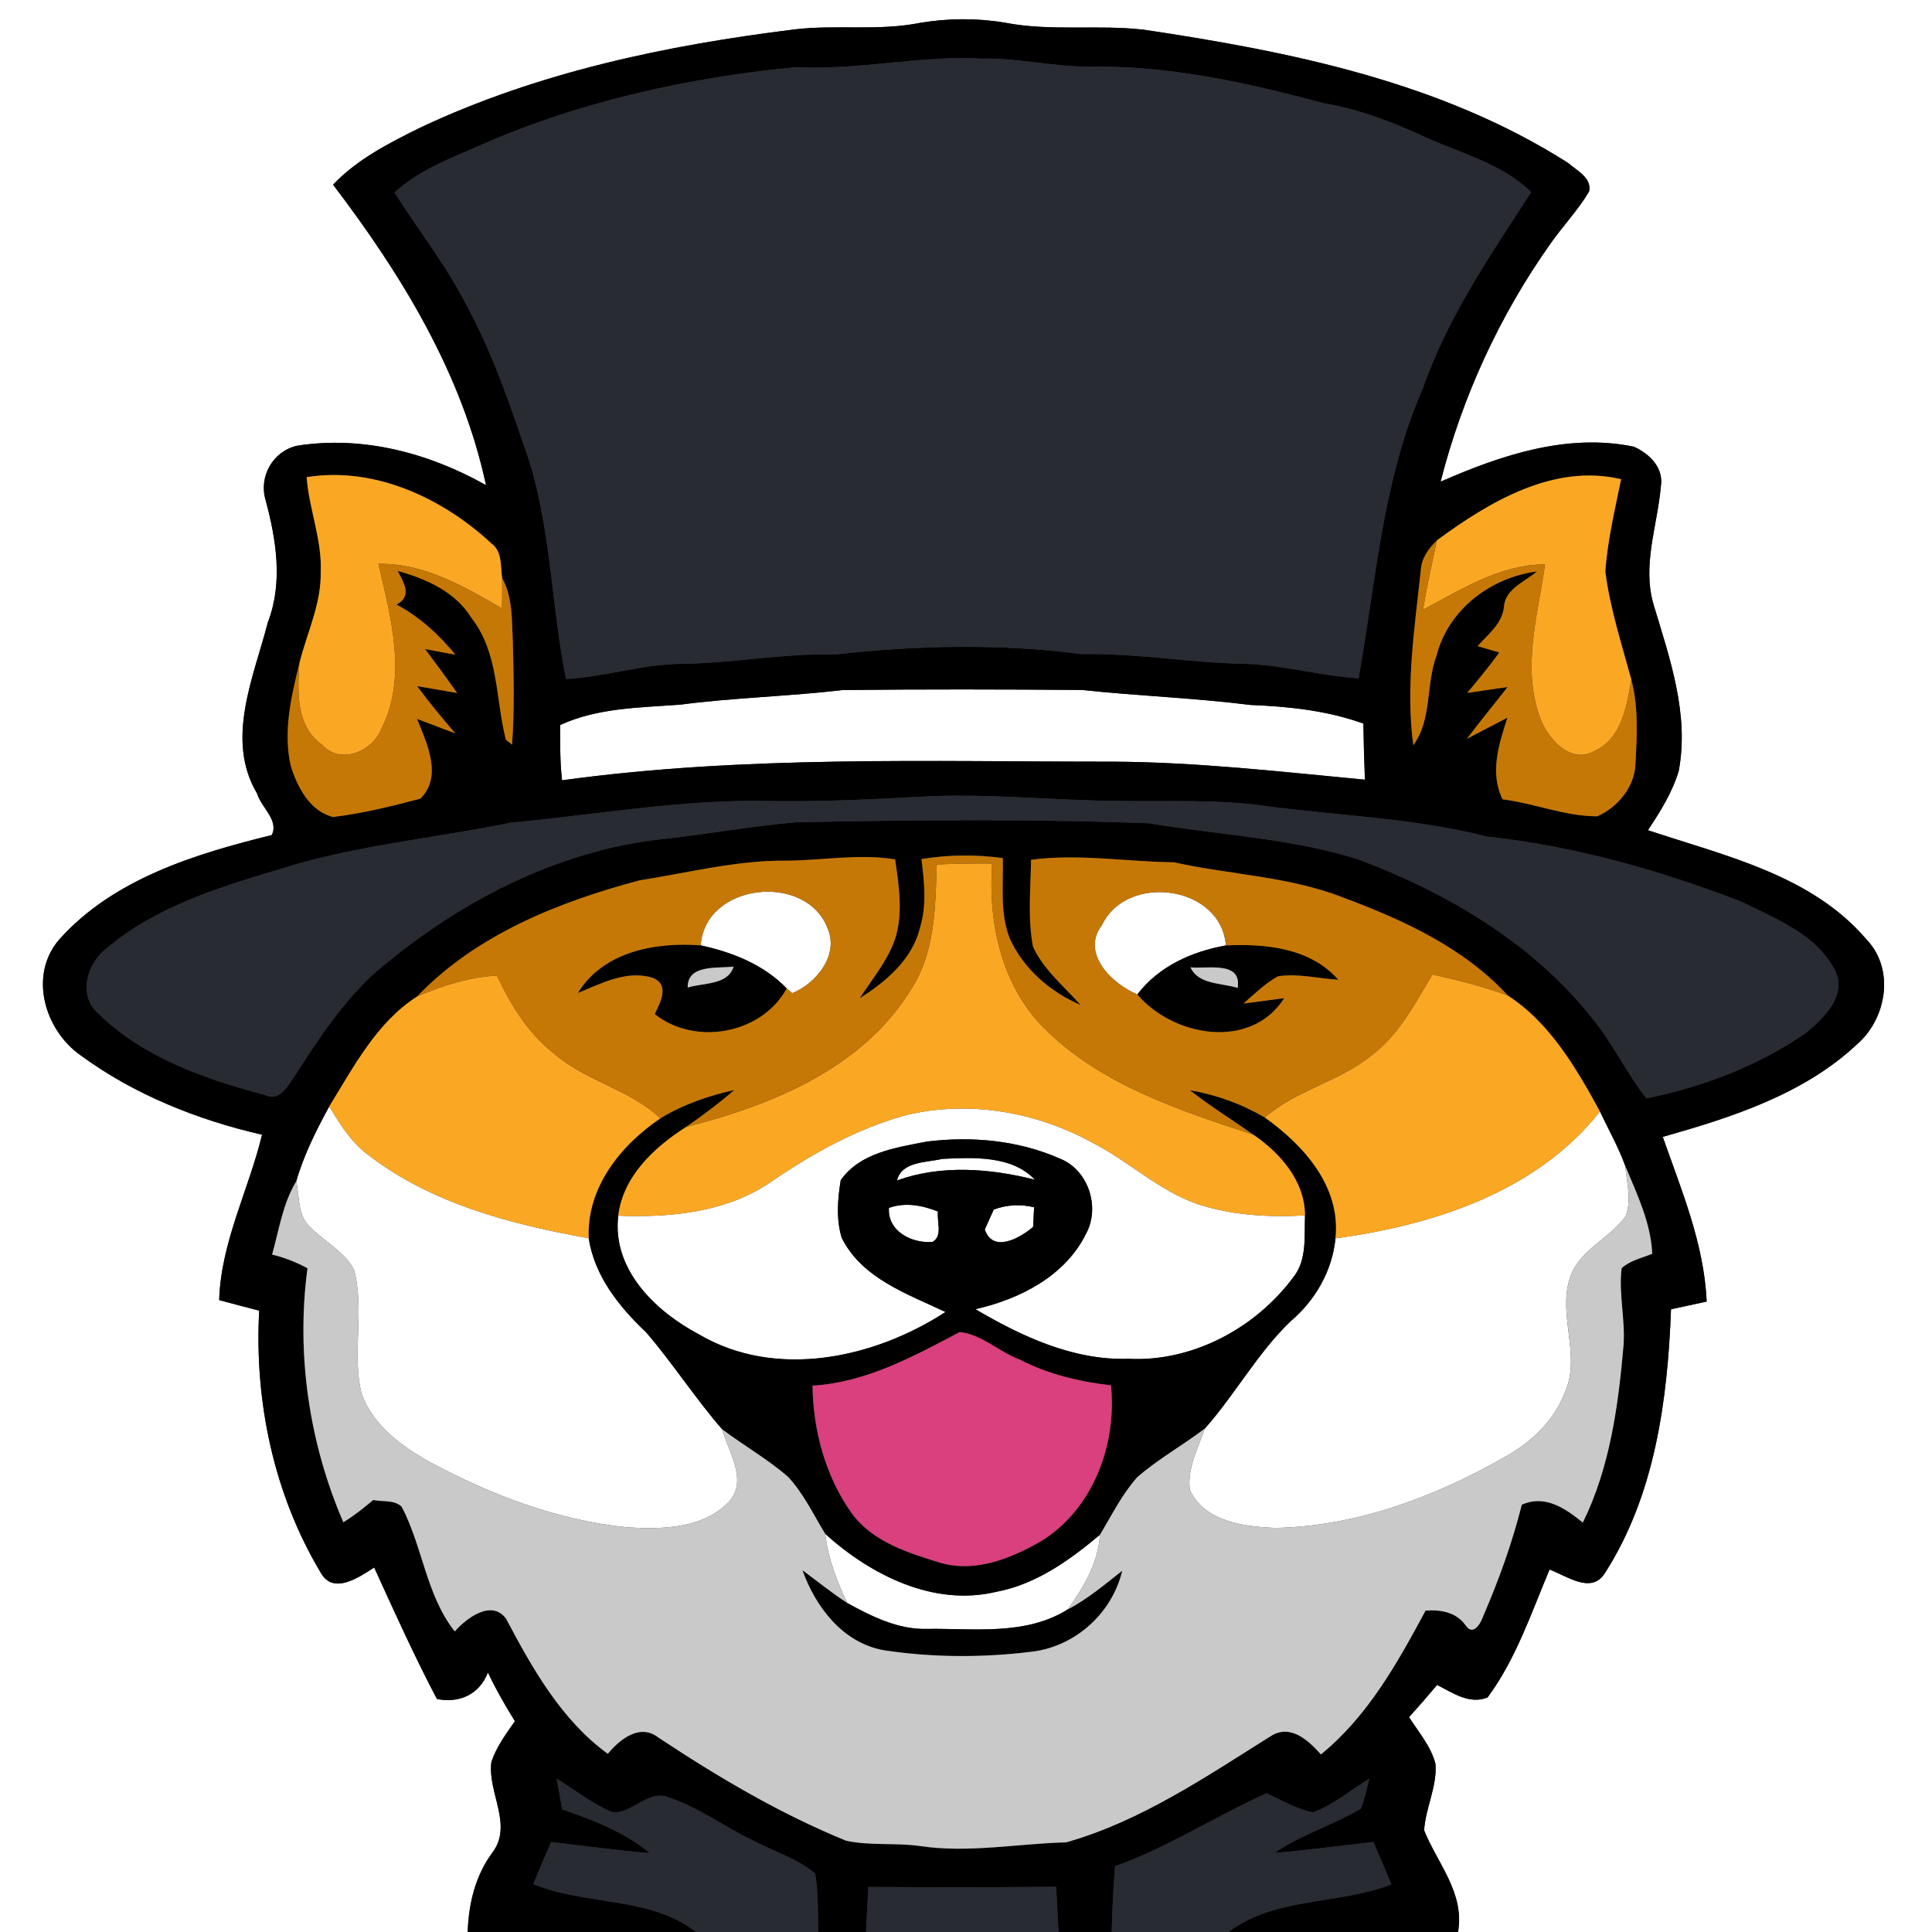 <?xml version="1.0" encoding="UTF-8" ?>
<!DOCTYPE svg PUBLIC "-//W3C//DTD SVG 1.1//EN" "http://www.w3.org/Graphics/SVG/1.1/DTD/svg11.dtd">
<svg width="250pt" height="250pt" viewBox="0 0 250 250" version="1.1" xmlns="http://www.w3.org/2000/svg">
<rect x="0" y="0" width="250" height="250" fill="#333333" stroke="none"/>
<g id="#ffffffff">
<path fill="#ffffff" opacity="1.00" d=" M 0.00 0.00 L 250.00 0.00 L 250.00 250.00 L 188.67 250.00 C 189.55 244.97 186.03 241.17 184.28 236.85 C 184.46 233.93 185.98 231.19 185.75 228.24 C 185.16 225.96 183.57 224.15 182.33 222.20 C 183.57 220.83 184.77 219.44 185.96 218.03 C 187.96 219.04 190.14 220.60 192.49 219.65 C 196.15 214.71 198.14 208.73 200.51 203.10 C 202.70 203.89 205.90 206.34 207.66 203.58 C 214.16 193.46 215.78 181.19 216.23 169.42 C 217.77 169.09 219.30 168.75 220.84 168.42 C 220.52 160.98 217.59 154.04 215.16 147.11 C 224.04 144.60 233.35 141.62 240.22 135.20 C 244.14 131.87 245.24 125.41 241.50 121.54 C 234.39 113.21 223.18 110.74 213.24 107.43 C 214.83 105.04 216.38 102.56 217.22 99.79 C 218.62 92.42 216.06 85.19 213.97 78.23 C 212.47 73.13 214.47 68.03 214.91 62.97 C 215.32 60.53 213.45 58.72 211.42 57.80 C 202.78 56.02 194.25 58.90 186.41 62.33 C 189.22 51.33 194.04 40.84 200.60 31.57 C 202.21 29.26 204.19 27.21 205.63 24.78 C 206.01 22.99 204.02 22.08 202.92 21.09 C 186.49 10.62 167.03 6.68 148.04 3.85 C 142.05 3.15 135.96 4.09 130.01 2.93 C 126.37 2.32 122.63 2.35 118.99 2.97 C 113.67 4.03 108.22 3.17 102.86 3.80 C 86.23 5.85 69.58 9.35 54.35 16.53 C 50.33 18.52 46.23 20.60 43.10 23.90 C 51.94 35.51 59.80 48.33 62.89 62.78 C 55.49 58.61 46.91 56.34 38.43 57.68 C 35.32 58.39 33.46 61.65 34.37 64.71 C 35.75 69.85 36.64 75.40 34.66 80.53 C 32.83 87.63 29.12 95.69 33.26 102.67 C 33.78 104.46 36.14 106.14 35.16 108.06 C 25.25 110.50 14.65 113.73 7.64 121.60 C 3.68 126.22 5.78 133.31 10.45 136.57 C 17.36 141.64 25.57 144.92 33.91 146.83 C 32.18 153.99 28.59 160.73 28.36 168.23 C 30.08 168.70 31.81 169.15 33.54 169.60 C 32.90 181.32 35.43 193.37 41.49 203.48 C 43.10 206.44 46.48 204.09 48.42 202.83 C 51.02 208.55 53.61 214.28 56.54 219.85 C 59.47 220.43 62.03 219.25 63.14 216.42 C 64.16 218.59 65.36 220.68 66.63 222.72 C 65.47 224.38 64.24 226.04 63.59 227.98 C 63.04 231.93 66.47 236.16 63.68 239.77 C 61.50 242.76 60.64 246.34 60.52 250.00 L 0.00 250.00 L 0.00 0.00 Z" />
<path fill="#ffffff" opacity="1.00" d=" M 88.04 91.18 C 95.03 90.27 102.07 90.11 109.06 89.29 C 119.38 89.18 129.70 89.20 140.01 89.28 C 147.27 90.06 154.57 90.31 161.81 91.22 C 166.75 91.42 171.74 91.94 176.42 93.63 C 176.46 96.05 176.52 98.47 176.62 100.89 C 165.77 99.87 154.91 98.61 144.00 98.56 C 120.22 98.57 96.35 97.73 72.73 100.97 C 72.45 98.60 72.49 96.20 72.48 93.82 C 77.32 91.58 82.81 91.57 88.04 91.18 Z" />
<path fill="#ffffff" opacity="1.00" d=" M 90.67 122.33 C 91.22 114.21 104.38 112.86 107.10 120.15 C 108.59 123.59 105.63 127.25 102.51 128.52 L 101.80 127.90 C 98.82 124.82 94.79 123.22 90.67 122.33 Z" />
<path fill="#ffffff" opacity="1.00" d=" M 142.58 119.72 C 145.80 112.92 158.02 114.53 158.63 122.34 C 154.21 123.13 149.96 125.03 147.17 128.68 C 143.87 127.30 139.82 123.34 142.58 119.72 Z" />
<path fill="#ffffff" opacity="1.00" d=" M 38.33 152.87 C 39.31 149.46 40.91 146.28 42.60 143.18 C 44.00 145.44 45.41 147.79 47.58 149.39 C 55.77 155.75 66.15 158.43 76.18 160.23 C 76.93 165.11 80.11 169.10 83.60 172.39 C 87.06 176.42 89.95 180.92 93.44 184.94 C 94.26 187.87 96.79 191.50 94.37 194.27 C 91.03 197.83 85.66 197.92 81.13 197.63 C 72.17 196.74 63.59 193.46 55.70 189.23 C 52.01 187.19 48.25 184.45 46.78 180.32 C 45.50 175.07 47.22 169.54 45.81 164.31 C 44.58 161.93 42.00 160.70 40.19 158.83 C 38.48 157.37 38.78 154.86 38.33 152.87 Z" />
<path fill="#ffffff" opacity="1.00" d=" M 99.85 152.87 C 105.19 149.22 110.95 146.02 117.22 144.30 C 125.29 142.35 133.96 143.84 141.21 147.78 C 145.98 150.18 149.92 154.08 155.03 155.83 C 159.49 157.27 164.22 157.54 168.87 157.27 C 168.76 160.00 169.16 163.07 167.31 165.34 C 162.41 171.89 154.27 176.26 146.00 175.83 C 138.87 176.05 132.22 172.94 126.22 169.41 C 131.99 168.09 137.89 165.11 140.58 159.55 C 142.38 156.12 140.80 151.36 137.14 149.92 C 131.78 147.55 125.72 147.00 119.93 147.72 C 115.96 148.50 111.31 149.14 108.79 152.71 C 108.39 155.15 108.18 157.79 108.92 160.18 C 111.54 165.43 117.40 167.43 122.35 169.77 C 113.11 175.78 100.40 178.53 90.43 172.66 C 84.78 169.66 79.18 164.27 80.00 157.31 C 86.80 157.58 94.11 156.87 99.85 152.87 Z" />
<path fill="#ffffff" opacity="1.00" d=" M 172.81 160.24 C 185.43 158.55 198.87 154.21 207.03 143.82 C 208.14 146.16 209.42 148.43 210.31 150.87 C 210.51 153.00 211.15 155.29 210.37 157.36 C 208.42 160.09 204.94 161.47 203.46 164.56 C 201.17 169.63 204.81 175.30 202.43 180.33 C 201.00 183.98 198.01 186.72 194.65 188.58 C 185.64 193.71 175.52 197.51 165.06 197.71 C 161.06 197.56 155.82 196.92 153.97 192.79 C 153.59 190.04 155.03 187.40 155.91 184.85 C 159.84 180.42 162.70 175.11 166.98 170.99 C 170.19 168.28 172.40 164.45 172.81 160.24 Z" />
<path fill="#ffffff" opacity="1.00" d=" M 116.07 152.75 C 116.68 150.25 119.90 150.45 121.92 149.96 C 125.91 149.77 130.95 149.49 133.90 152.65 C 128.10 151.19 121.79 150.69 116.07 152.75 Z" />
<path fill="#ffffff" opacity="1.00" d=" M 115.03 156.30 C 117.18 155.54 119.32 155.97 121.38 156.77 C 121.19 158.03 122.04 159.93 120.67 160.70 C 118.02 160.94 114.81 159.32 115.03 156.30 Z" />
<path fill="#ffffff" opacity="1.00" d=" M 128.59 156.52 C 130.28 155.88 132.05 155.80 133.81 156.22 C 133.78 156.85 133.72 158.11 133.69 158.75 C 132.04 160.18 128.48 162.22 127.43 159.09 C 127.72 158.45 128.30 157.17 128.59 156.52 Z" />
<path fill="#ffffff" opacity="1.00" d=" M 109.64 207.43 C 108.27 204.60 107.15 201.63 106.78 198.48 C 112.69 203.81 120.79 207.92 128.92 205.98 C 134.07 205.01 138.41 201.89 142.34 198.59 C 142.11 202.22 140.23 205.39 138.15 208.27 C 132.68 211.68 126.06 210.69 119.95 210.78 C 116.23 210.88 112.81 209.18 109.64 207.43 Z" />
</g>
<g id="#000000ff">
<path fill="#000000" opacity="1.00" d=" M 102.86 3.80 C 108.22 3.17 113.67 4.03 118.99 2.97 C 122.63 2.35 126.37 2.32 130.01 2.93 C 135.96 4.09 142.05 3.15 148.04 3.85 C 167.03 6.68 186.49 10.62 202.92 21.09 C 204.02 22.08 206.01 22.99 205.63 24.78 C 204.19 27.21 202.21 29.26 200.60 31.57 C 194.04 40.84 189.22 51.33 186.41 62.33 C 194.25 58.90 202.78 56.02 211.42 57.80 C 213.45 58.72 215.32 60.53 214.91 62.97 C 214.47 68.03 212.47 73.13 213.97 78.23 C 216.06 85.19 218.62 92.42 217.22 99.79 C 216.38 102.56 214.83 105.04 213.24 107.43 C 223.18 110.74 234.39 113.21 241.50 121.54 C 245.24 125.41 244.14 131.87 240.22 135.20 C 233.35 141.62 224.04 144.60 215.16 147.11 C 217.59 154.04 220.52 160.98 220.84 168.42 C 219.30 168.75 217.77 169.09 216.23 169.42 C 215.78 181.19 214.16 193.46 207.66 203.58 C 205.90 206.34 202.70 203.89 200.51 203.10 C 198.14 208.73 196.15 214.71 192.49 219.65 C 190.14 220.60 187.96 219.04 185.96 218.03 C 184.77 219.44 183.57 220.83 182.33 222.20 C 183.57 224.15 185.16 225.96 185.75 228.24 C 185.98 231.19 184.46 233.93 184.28 236.85 C 186.03 241.17 189.55 244.97 188.67 250.00 L 158.95 250.00 C 165.03 245.43 173.17 246.50 180.04 243.84 C 179.28 242.00 178.50 240.18 177.71 238.36 C 173.44 238.82 169.19 239.42 164.91 239.77 C 168.39 237.38 172.48 236.17 176.09 234.05 C 176.59 232.80 176.85 231.48 177.18 230.18 C 174.76 231.64 172.56 233.57 169.87 234.52 C 167.75 234.07 165.84 232.96 163.90 232.05 C 157.28 235.02 151.16 239.03 144.29 241.49 C 144.07 244.32 143.92 247.16 143.86 250.00 L 136.98 250.00 C 136.87 248.05 136.76 246.10 136.66 244.15 C 128.56 244.22 120.46 244.21 112.36 244.17 C 112.26 246.11 112.16 248.05 112.07 250.00 L 105.89 250.00 C 105.82 247.48 105.90 244.93 105.48 242.44 C 103.20 240.51 100.27 239.64 97.67 238.27 C 93.87 236.49 90.47 233.90 86.48 232.56 C 83.85 231.54 81.79 234.72 79.27 234.52 C 76.66 233.41 74.42 231.64 72.03 230.16 C 72.27 231.48 72.51 232.81 72.75 234.13 C 76.76 235.51 80.78 237.06 84.09 239.79 C 79.82 239.45 75.58 238.84 71.32 238.36 C 70.53 240.16 69.75 241.98 69.01 243.80 C 75.83 246.61 84.04 245.34 90.08 250.00 L 60.52 250.00 C 60.64 246.34 61.50 242.76 63.68 239.77 C 66.47 236.16 63.04 231.93 63.59 227.98 C 64.24 226.04 65.47 224.38 66.63 222.72 C 65.36 220.68 64.16 218.59 63.14 216.42 C 62.03 219.25 59.47 220.43 56.54 219.85 C 53.61 214.28 51.02 208.55 48.42 202.83 C 46.48 204.09 43.10 206.44 41.49 203.48 C 35.43 193.37 32.90 181.32 33.54 169.60 C 31.81 169.15 30.08 168.70 28.36 168.23 C 28.59 160.73 32.18 153.99 33.91 146.83 C 25.57 144.92 17.36 141.64 10.45 136.57 C 5.78 133.31 3.68 126.22 7.64 121.60 C 14.65 113.73 25.25 110.50 35.16 108.06 C 36.14 106.14 33.78 104.46 33.26 102.67 C 29.12 95.69 32.83 87.63 34.66 80.53 C 36.64 75.40 35.75 69.85 34.37 64.71 C 33.46 61.65 35.32 58.39 38.43 57.68 C 46.91 56.34 55.49 58.61 62.89 62.78 C 59.80 48.33 51.94 35.51 43.10 23.90 C 46.23 20.60 50.33 18.52 54.35 16.53 C 69.58 9.35 86.23 5.85 102.86 3.80 M 103.02 8.69 C 88.67 10.06 74.36 13.29 61.18 19.22 C 57.62 20.75 53.93 22.25 51.05 24.92 C 54.17 29.82 57.80 34.40 60.43 39.61 C 63.84 45.89 66.10 52.69 68.41 59.43 C 71.32 68.67 71.35 78.42 73.24 87.86 C 78.21 87.60 82.99 85.99 87.97 85.90 C 94.69 85.86 101.32 84.51 108.05 84.69 C 118.65 83.50 129.39 83.27 139.99 84.64 C 147.04 84.50 153.99 85.77 161.03 85.90 C 166.01 86.03 170.83 87.46 175.80 87.77 C 178.05 75.18 178.90 62.10 184.12 50.25 C 187.31 41.02 192.89 32.99 198.13 24.86 C 194.33 21.13 189.01 19.86 184.31 17.69 C 180.13 15.77 175.82 14.11 171.26 13.35 C 161.38 10.70 151.23 8.43 140.94 8.64 C 136.27 8.62 131.67 7.48 126.99 7.58 C 118.95 7.15 111.05 9.13 103.02 8.69 M 39.68 61.74 C 39.98 65.88 41.69 69.83 41.50 74.03 C 41.58 78.16 39.70 81.93 38.73 85.86 C 37.68 90.15 36.62 94.67 37.62 99.08 C 38.47 101.83 40.07 104.95 43.09 105.72 C 46.90 105.26 50.66 104.33 54.38 103.35 C 57.32 100.52 55.23 96.16 53.96 93.02 C 55.61 93.64 57.25 94.28 58.91 94.90 C 57.21 92.90 55.53 90.90 53.98 88.79 C 55.70 89.07 57.42 89.38 59.14 89.67 C 57.81 87.74 56.40 85.87 55.01 83.99 C 56.31 84.23 57.62 84.48 58.93 84.72 C 56.80 82.11 54.29 79.82 51.31 78.23 C 53.38 77.15 52.26 75.41 51.45 73.87 C 55.17 74.91 58.93 76.56 61.03 79.99 C 64.55 84.49 64.12 90.47 65.46 95.72 L 66.26 96.36 C 66.59 91.92 66.47 87.45 66.36 83.00 C 66.21 80.24 66.37 77.31 64.98 74.81 C 64.75 73.28 65.02 71.37 63.60 70.33 C 57.26 64.44 48.48 60.34 39.68 61.74 M 185.95 69.91 C 184.87 70.97 183.93 72.22 183.85 73.79 C 183.05 81.29 181.87 88.88 182.88 96.43 C 185.33 93.10 184.48 88.58 185.89 84.82 C 187.41 78.88 192.90 74.71 198.87 73.95 C 197.29 75.31 194.77 76.18 194.61 78.55 C 194.38 80.72 192.54 82.08 191.21 83.61 C 191.91 83.81 193.30 84.22 194.00 84.43 C 192.71 86.25 191.28 87.95 189.86 89.66 C 191.60 89.42 193.33 89.15 195.08 88.90 C 193.33 91.14 191.52 93.34 189.81 95.61 C 191.56 94.69 193.30 93.77 195.06 92.87 C 193.96 96.27 192.74 99.98 194.43 103.43 C 198.55 103.95 202.52 105.63 206.68 105.63 C 209.29 104.50 211.49 101.86 211.62 98.95 C 211.82 95.29 212.04 91.53 211.10 87.96 C 209.84 83.33 208.34 78.74 207.73 73.96 C 208.01 69.93 208.97 65.96 209.77 62.01 C 201.05 59.94 192.71 64.94 185.95 69.91 M 88.04 91.18 C 82.81 91.57 77.32 91.58 72.48 93.82 C 72.49 96.20 72.45 98.60 72.73 100.97 C 96.35 97.73 120.22 98.57 144.00 98.56 C 154.91 98.61 165.77 99.87 176.62 100.89 C 176.52 98.47 176.46 96.05 176.42 93.63 C 171.74 91.94 166.75 91.42 161.81 91.22 C 154.57 90.31 147.27 90.06 140.01 89.28 C 129.70 89.20 119.38 89.18 109.06 89.29 C 102.07 90.11 95.03 90.27 88.04 91.18 M 100.03 103.66 C 88.67 103.34 77.46 105.40 66.19 106.44 C 56.25 108.47 46.07 109.36 36.36 112.42 C 28.42 114.79 20.15 117.31 13.72 122.77 C 11.18 124.72 10.06 128.98 12.81 131.23 C 18.62 136.88 26.56 139.64 34.24 141.68 C 36.20 142.63 37.25 140.48 38.18 139.16 C 41.25 134.37 44.43 129.54 48.70 125.71 C 59.15 116.84 71.85 110.11 85.61 108.59 C 91.43 107.98 97.18 106.89 103.01 106.40 C 118.25 106.11 133.52 105.94 148.75 106.54 C 157.78 108.06 167.06 108.44 175.84 111.23 C 187.36 115.57 198.45 122.11 206.15 131.91 C 208.75 135.11 210.49 138.89 213.04 142.13 C 220.36 140.64 227.52 137.93 233.68 133.66 C 235.97 131.78 239.05 128.83 237.46 125.60 C 235.08 120.91 229.80 118.89 225.34 116.68 C 214.75 112.60 203.73 109.47 192.41 108.25 C 182.98 105.84 173.21 105.57 163.60 104.28 C 157.43 103.41 151.19 103.74 144.98 103.64 C 136.31 103.61 127.66 102.60 118.99 103.10 C 112.68 103.45 106.35 103.74 100.03 103.66 M 82.75 113.92 C 72.25 116.72 61.62 120.95 53.97 128.95 C 48.76 132.28 45.76 138.05 42.60 143.18 C 40.91 146.28 39.31 149.46 38.33 152.87 C 36.58 155.75 36.11 159.14 35.21 162.34 C 36.81 162.72 38.35 163.33 39.79 164.11 C 38.30 175.20 40.00 186.73 44.43 196.98 C 45.80 196.14 47.07 195.14 48.29 194.10 C 49.50 194.36 51.01 194.04 51.98 194.97 C 54.70 200.16 55.15 206.44 58.85 211.11 C 60.37 209.36 63.66 206.91 65.50 209.48 C 68.89 215.91 72.67 222.60 78.65 226.94 C 80.20 225.07 82.79 222.97 85.19 224.83 C 92.89 229.94 100.91 234.69 109.49 238.19 C 112.60 238.86 115.85 238.43 119.00 238.87 C 125.32 239.82 131.63 238.56 137.96 238.40 C 147.64 235.66 156.09 229.88 164.54 224.59 C 167.08 223.09 169.32 225.24 170.93 227.02 C 177.00 222.07 180.82 215.20 184.47 208.41 C 186.47 208.27 188.46 208.61 189.69 210.37 C 190.64 211.74 191.62 210.05 191.91 209.16 C 193.94 204.48 195.68 199.66 196.92 194.71 C 199.94 193.36 202.54 195.18 204.82 197.02 C 208.34 189.85 209.41 181.89 210.09 174.03 C 210.32 170.71 209.43 167.39 209.84 164.10 C 210.94 163.10 212.45 162.79 213.80 162.24 C 213.62 158.21 211.83 154.53 210.31 150.87 C 209.42 148.43 208.14 146.16 207.03 143.82 C 203.98 138.24 200.57 132.35 195.12 128.83 C 189.44 122.64 181.62 119.06 173.88 116.17 C 166.85 113.39 159.21 113.21 151.90 111.58 C 145.74 111.51 139.56 110.44 133.42 111.26 C 133.36 115.00 132.97 118.80 133.67 122.50 C 135.05 125.50 137.69 127.62 139.83 130.05 C 135.89 128.36 132.42 125.35 130.65 121.41 C 129.36 118.11 129.85 114.49 129.76 111.03 C 126.27 110.57 122.72 110.58 119.24 111.17 C 119.60 114.11 119.94 117.15 119.05 120.04 C 118.07 124.13 114.66 127.03 111.25 129.17 C 112.82 126.73 114.75 124.45 115.76 121.69 C 116.90 118.30 116.34 114.65 115.82 111.20 C 111.21 110.46 106.60 111.31 101.98 111.37 C 95.48 111.27 89.13 112.92 82.75 113.92 Z" />
<path fill="#000000" opacity="1.00" d=" M 74.77 128.50 C 78.06 123.12 84.83 121.88 90.67 122.33 C 94.79 123.22 98.82 124.82 101.80 127.90 C 98.60 133.81 89.94 135.39 84.72 131.22 C 85.45 129.70 86.71 127.43 84.45 126.53 C 81.10 125.49 77.80 127.26 74.77 128.50 M 88.99 127.79 C 90.99 127.15 94.17 127.51 94.93 125.08 C 92.86 125.33 88.92 124.75 88.99 127.79 Z" />
<path fill="#000000" opacity="1.00" d=" M 158.63 122.34 C 163.75 122.09 169.59 122.66 173.17 126.78 C 170.57 126.62 167.95 125.93 165.35 126.34 C 163.69 127.27 162.33 128.62 160.90 129.86 C 162.66 129.64 164.42 129.39 166.18 129.16 C 161.86 135.94 151.82 134.17 147.17 128.68 C 149.96 125.03 154.21 123.13 158.63 122.34 M 154.05 125.17 C 155.07 127.45 158.11 127.17 160.15 127.84 C 160.73 124.29 156.22 125.41 154.05 125.17 Z" />
<path fill="#000000" opacity="1.00" d=" M 85.46 144.71 C 88.39 142.92 91.67 141.79 95.01 141.05 C 93.03 142.77 90.93 144.34 88.78 145.83 C 84.66 148.46 80.63 152.19 80.00 157.31 C 79.18 164.27 84.78 169.66 90.43 172.66 C 100.40 178.53 113.11 175.78 122.35 169.77 C 117.40 167.43 111.54 165.43 108.92 160.18 C 108.18 157.79 108.39 155.15 108.79 152.71 C 111.31 149.14 115.96 148.50 119.93 147.72 C 125.72 147.00 131.78 147.55 137.14 149.92 C 140.80 151.36 142.38 156.12 140.58 159.55 C 137.89 165.11 131.99 168.09 126.22 169.41 C 132.22 172.94 138.87 176.05 146.00 175.83 C 154.27 176.26 162.41 171.89 167.31 165.34 C 169.16 163.07 168.76 160.00 168.87 157.27 C 168.85 152.84 165.68 149.21 162.20 146.84 C 159.46 144.91 156.61 143.15 153.98 141.08 C 157.39 141.66 160.67 142.85 163.66 144.60 C 168.73 148.22 173.52 153.53 172.81 160.24 C 172.40 164.45 170.19 168.28 166.98 170.99 C 162.70 175.11 159.84 180.42 155.91 184.85 C 153.05 187.03 149.86 188.79 147.15 191.16 C 145.18 193.37 143.86 196.07 142.34 198.59 C 138.41 201.89 134.07 205.01 128.92 205.98 C 120.79 207.92 112.69 203.81 106.78 198.48 C 105.25 195.97 103.98 193.25 101.96 191.09 C 99.31 188.79 96.23 187.05 93.44 184.94 C 89.95 180.92 87.06 176.42 83.60 172.39 C 80.11 169.10 76.93 165.11 76.18 160.23 C 75.89 153.68 80.30 148.20 85.46 144.71 M 116.07 152.75 C 121.79 150.69 128.10 151.19 133.90 152.65 C 130.95 149.49 125.91 149.77 121.92 149.96 C 119.90 150.45 116.68 150.25 116.07 152.75 M 115.03 156.30 C 114.81 159.32 118.02 160.94 120.67 160.70 C 122.04 159.93 121.19 158.03 121.38 156.77 C 119.32 155.97 117.18 155.54 115.03 156.30 M 128.59 156.52 C 128.30 157.17 127.72 158.45 127.43 159.09 C 128.48 162.22 132.04 160.18 133.69 158.75 C 133.72 158.11 133.78 156.85 133.81 156.22 C 132.05 155.80 130.28 155.88 128.59 156.52 M 105.14 179.30 C 105.22 185.14 106.82 191.06 110.23 195.84 C 112.95 199.56 117.63 200.99 121.84 202.27 C 126.26 203.49 130.76 201.67 134.56 199.52 C 141.41 195.41 144.54 186.99 143.76 179.26 C 139.67 178.79 135.63 177.83 131.96 175.93 C 129.30 174.95 126.99 172.64 124.18 172.37 C 118.19 175.53 112.07 178.89 105.14 179.30 Z" />
<path fill="#000000" opacity="1.00" d=" M 103.83 203.18 C 105.76 204.61 107.63 206.12 109.64 207.43 C 112.81 209.18 116.23 210.88 119.95 210.78 C 126.06 210.69 132.68 211.68 138.15 208.27 C 140.73 206.92 142.95 205.04 145.22 203.25 C 143.92 208.70 139.24 212.98 133.67 213.71 C 127.24 214.52 120.65 214.51 114.24 213.52 C 109.00 212.51 105.54 207.94 103.83 203.18 Z" />
</g>
<g id="#282b32ff">
<path fill="#282b32" opacity="1.00" d=" M 103.02 8.69 C 111.05 9.13 118.95 7.15 126.99 7.58 C 131.67 7.48 136.27 8.62 140.94 8.64 C 151.23 8.43 161.38 10.70 171.26 13.35 C 175.82 14.11 180.13 15.77 184.31 17.69 C 189.01 19.86 194.33 21.13 198.13 24.86 C 192.89 32.99 187.31 41.02 184.12 50.25 C 178.90 62.10 178.05 75.18 175.80 87.77 C 170.83 87.46 166.01 86.03 161.03 85.90 C 153.99 85.77 147.04 84.50 139.99 84.64 C 129.39 83.27 118.65 83.50 108.05 84.69 C 101.32 84.51 94.69 85.86 87.97 85.90 C 82.99 85.99 78.21 87.60 73.24 87.86 C 71.35 78.42 71.32 68.67 68.41 59.43 C 66.10 52.69 63.84 45.89 60.43 39.61 C 57.80 34.40 54.17 29.82 51.05 24.92 C 53.93 22.25 57.62 20.75 61.18 19.22 C 74.36 13.29 88.67 10.06 103.02 8.69 Z" />
<path fill="#282b32" opacity="1.00" d=" M 100.03 103.66 C 106.35 103.74 112.68 103.45 118.99 103.10 C 127.66 102.60 136.31 103.61 144.98 103.64 C 151.19 103.74 157.43 103.41 163.60 104.28 C 173.21 105.57 182.98 105.84 192.41 108.25 C 203.73 109.47 214.75 112.60 225.34 116.68 C 229.80 118.89 235.08 120.91 237.46 125.60 C 239.05 128.83 235.97 131.78 233.68 133.66 C 227.52 137.93 220.36 140.64 213.04 142.13 C 210.49 138.89 208.75 135.11 206.15 131.91 C 198.45 122.11 187.36 115.57 175.84 111.23 C 167.06 108.44 157.78 108.06 148.75 106.54 C 133.52 105.94 118.25 106.11 103.01 106.40 C 97.18 106.89 91.43 107.98 85.61 108.59 C 71.85 110.11 59.15 116.84 48.70 125.71 C 44.43 129.54 41.25 134.37 38.18 139.16 C 37.25 140.48 36.20 142.63 34.24 141.68 C 26.56 139.64 18.62 136.88 12.81 131.23 C 10.06 128.98 11.18 124.72 13.72 122.77 C 20.15 117.31 28.42 114.79 36.36 112.42 C 46.07 109.36 56.25 108.47 66.19 106.44 C 77.46 105.40 88.67 103.34 100.03 103.66 Z" />
<path fill="#282b32" opacity="1.00" d=" M 72.03 230.16 C 74.42 231.64 76.66 233.41 79.27 234.52 C 81.79 234.72 83.85 231.54 86.48 232.56 C 90.47 233.90 93.87 236.49 97.67 238.27 C 100.27 239.64 103.20 240.51 105.48 242.44 C 105.90 244.93 105.82 247.48 105.89 250.00 L 90.08 250.00 C 84.04 245.34 75.83 246.61 69.01 243.80 C 69.75 241.98 70.53 240.16 71.32 238.36 C 75.58 238.84 79.82 239.45 84.09 239.79 C 80.78 237.06 76.76 235.51 72.75 234.13 C 72.51 232.81 72.27 231.48 72.03 230.16 Z" />
<path fill="#282b32" opacity="1.00" d=" M 169.87 234.52 C 172.56 233.57 174.76 231.64 177.18 230.18 C 176.85 231.48 176.59 232.80 176.09 234.05 C 172.48 236.17 168.39 237.38 164.91 239.77 C 169.19 239.42 173.44 238.82 177.71 238.36 C 178.50 240.18 179.28 242.00 180.04 243.84 C 173.17 246.50 165.03 245.43 158.95 250.00 L 143.86 250.00 C 143.92 247.16 144.07 244.32 144.29 241.49 C 151.16 239.03 157.28 235.02 163.90 232.05 C 165.84 232.96 167.75 234.07 169.87 234.52 Z" />
<path fill="#282b32" opacity="1.00" d=" M 112.36 244.17 C 120.46 244.21 128.56 244.22 136.66 244.15 C 136.76 246.10 136.87 248.05 136.98 250.00 L 112.07 250.00 C 112.16 248.05 112.26 246.11 112.36 244.17 Z" />
</g>
<g id="#faa824ff">
<path fill="#faa824" opacity="1.00" d=" M 39.68 61.74 C 48.48 60.34 57.26 64.44 63.60 70.33 C 65.02 71.37 64.75 73.28 64.98 74.81 C 64.99 76.12 64.98 77.43 64.96 78.73 C 60.03 75.87 54.88 72.86 48.97 72.96 C 50.56 79.90 52.75 87.60 49.33 94.36 C 48.15 97.26 44.04 99.00 41.69 96.37 C 38.28 93.99 38.50 89.53 38.73 85.86 C 39.70 81.93 41.58 78.16 41.50 74.03 C 41.69 69.83 39.98 65.88 39.68 61.74 Z" />
<path fill="#faa824" opacity="1.00" d=" M 185.95 69.91 C 192.71 64.94 201.05 59.94 209.77 62.01 C 208.97 65.96 208.01 69.93 207.73 73.96 C 208.34 78.74 209.84 83.33 211.10 87.96 C 210.49 91.40 209.83 95.66 206.22 97.23 C 203.39 98.81 200.58 95.87 199.52 93.46 C 196.76 86.84 198.98 79.76 199.93 73.03 C 194.08 73.05 189.12 76.27 184.14 78.89 C 184.64 75.88 185.29 72.89 185.95 69.91 Z" />
<path fill="#faa824" opacity="1.00" d=" M 121.22 111.86 C 123.60 111.76 125.99 111.72 128.38 111.74 C 127.85 119.33 129.53 127.38 135.03 132.97 C 142.34 140.35 152.57 143.66 162.20 146.84 C 165.68 149.21 168.85 152.84 168.87 157.27 C 164.22 157.54 159.49 157.27 155.03 155.83 C 149.92 154.08 145.98 150.18 141.21 147.78 C 133.96 143.84 125.29 142.35 117.22 144.30 C 110.95 146.02 105.19 149.22 99.85 152.87 C 94.11 156.87 86.80 157.58 80.00 157.31 C 80.63 152.19 84.66 148.46 88.78 145.83 C 99.86 143.03 111.77 138.17 117.94 127.94 C 121.03 123.18 121.02 117.33 121.22 111.86 Z" />
<path fill="#faa824" opacity="1.00" d=" M 53.97 128.95 C 57.25 127.53 60.70 126.43 64.30 126.24 C 66.08 130.04 68.34 133.72 71.69 136.34 C 75.80 139.91 81.46 140.96 85.46 144.71 C 80.30 148.20 75.89 153.68 76.18 160.23 C 66.15 158.43 55.77 155.75 47.58 149.39 C 45.41 147.79 44.00 145.44 42.60 143.18 C 45.76 138.05 48.76 132.28 53.97 128.95 Z" />
<path fill="#faa824" opacity="1.00" d=" M 185.35 126.11 C 188.65 126.83 191.94 127.65 195.12 128.83 C 200.57 132.35 203.98 138.24 207.03 143.82 C 198.87 154.21 185.43 158.55 172.81 160.24 C 173.52 153.53 168.73 148.22 163.66 144.60 C 167.75 141.04 173.32 139.97 177.50 136.55 C 181.05 133.88 183.11 129.83 185.35 126.11 Z" />
</g>
<g id="#c67806ff">
<path fill="#c67806" opacity="1.00" d=" M 183.85 73.79 C 183.93 72.22 184.87 70.97 185.95 69.91 C 185.29 72.89 184.64 75.88 184.14 78.89 C 189.12 76.27 194.08 73.05 199.93 73.03 C 198.98 79.76 196.76 86.84 199.52 93.46 C 200.58 95.87 203.39 98.81 206.22 97.23 C 209.83 95.66 210.49 91.40 211.10 87.96 C 212.04 91.53 211.82 95.29 211.62 98.95 C 211.49 101.86 209.29 104.50 206.68 105.63 C 202.52 105.63 198.55 103.95 194.43 103.43 C 192.74 99.98 193.96 96.27 195.06 92.87 C 193.30 93.77 191.56 94.69 189.81 95.61 C 191.52 93.34 193.33 91.14 195.08 88.90 C 193.33 89.15 191.60 89.42 189.86 89.66 C 191.28 87.95 192.71 86.25 194.00 84.43 C 193.30 84.22 191.91 83.81 191.21 83.61 C 192.54 82.08 194.38 80.72 194.61 78.55 C 194.77 76.18 197.29 75.31 198.87 73.95 C 192.90 74.71 187.41 78.88 185.89 84.82 C 184.48 88.58 185.33 93.10 182.88 96.43 C 181.87 88.88 183.05 81.29 183.85 73.79 Z" />
<path fill="#c67806" opacity="1.00" d=" M 48.97 72.96 C 54.88 72.86 60.03 75.87 64.96 78.73 C 64.98 77.43 64.99 76.12 64.98 74.81 C 66.37 77.31 66.21 80.24 66.36 83.00 C 66.47 87.45 66.59 91.92 66.26 96.36 L 65.46 95.72 C 64.12 90.47 64.55 84.49 61.03 79.99 C 58.93 76.56 55.17 74.91 51.45 73.87 C 52.26 75.41 53.38 77.15 51.31 78.23 C 54.29 79.82 56.80 82.11 58.93 84.72 C 57.62 84.48 56.31 84.23 55.01 83.99 C 56.40 85.87 57.81 87.74 59.14 89.67 C 57.42 89.38 55.70 89.07 53.98 88.79 C 55.53 90.90 57.21 92.90 58.91 94.90 C 57.25 94.28 55.61 93.64 53.96 93.02 C 55.23 96.16 57.32 100.52 54.38 103.35 C 50.66 104.33 46.90 105.26 43.09 105.72 C 40.07 104.95 38.47 101.83 37.62 99.08 C 36.62 94.67 37.68 90.15 38.73 85.86 C 38.50 89.53 38.28 93.99 41.69 96.37 C 44.04 99.00 48.15 97.26 49.33 94.36 C 52.75 87.60 50.56 79.90 48.97 72.96 Z" />
<path fill="#c67806" opacity="1.00" d=" M 82.75 113.92 C 89.13 112.92 95.48 111.27 101.98 111.37 C 106.60 111.31 111.21 110.46 115.82 111.20 C 116.34 114.65 116.90 118.30 115.76 121.69 C 114.75 124.45 112.82 126.73 111.25 129.17 C 114.66 127.03 118.07 124.13 119.05 120.04 C 119.94 117.15 119.60 114.11 119.24 111.17 C 122.72 110.58 126.27 110.57 129.76 111.03 C 129.85 114.49 129.36 118.11 130.65 121.41 C 132.42 125.35 135.89 128.36 139.83 130.05 C 137.69 127.62 135.05 125.50 133.67 122.50 C 132.97 118.80 133.36 115.00 133.42 111.26 C 139.56 110.44 145.74 111.51 151.90 111.58 C 159.21 113.21 166.85 113.39 173.88 116.17 C 181.62 119.06 189.44 122.64 195.12 128.83 C 191.94 127.65 188.65 126.83 185.35 126.11 C 183.11 129.83 181.05 133.88 177.50 136.55 C 173.32 139.97 167.75 141.04 163.66 144.60 C 160.67 142.85 157.39 141.66 153.98 141.08 C 156.61 143.15 159.46 144.91 162.20 146.84 C 152.57 143.66 142.34 140.35 135.03 132.97 C 129.53 127.38 127.85 119.33 128.38 111.74 C 125.99 111.72 123.60 111.76 121.22 111.86 C 121.02 117.33 121.03 123.18 117.94 127.94 C 111.77 138.17 99.86 143.03 88.78 145.83 C 90.93 144.34 93.03 142.77 95.01 141.05 C 91.67 141.79 88.39 142.92 85.46 144.71 C 81.46 140.96 75.80 139.91 71.69 136.34 C 68.34 133.72 66.08 130.04 64.30 126.24 C 60.70 126.43 57.25 127.53 53.97 128.95 C 61.62 120.95 72.25 116.72 82.75 113.92 M 90.67 122.33 C 84.83 121.88 78.06 123.12 74.77 128.50 C 77.80 127.26 81.10 125.49 84.45 126.53 C 86.71 127.43 85.45 129.70 84.72 131.22 C 89.94 135.39 98.60 133.81 101.80 127.90 L 102.51 128.52 C 105.63 127.25 108.59 123.59 107.10 120.15 C 104.38 112.86 91.22 114.21 90.67 122.33 M 142.58 119.72 C 139.82 123.34 143.87 127.30 147.17 128.68 C 151.82 134.17 161.86 135.94 166.18 129.16 C 164.42 129.39 162.66 129.64 160.90 129.86 C 162.33 128.62 163.69 127.27 165.35 126.34 C 167.95 125.93 170.57 126.62 173.17 126.78 C 169.59 122.66 163.75 122.09 158.63 122.34 C 158.02 114.53 145.80 112.92 142.58 119.72 Z" />
</g>
<g id="#c9c9c9ff">
<path fill="#c9c9c9" opacity="1.00" d=" M 88.99 127.79 C 88.92 124.75 92.86 125.33 94.93 125.08 C 94.17 127.51 90.99 127.15 88.99 127.79 Z" />
<path fill="#c9c9c9" opacity="1.00" d=" M 154.05 125.17 C 156.22 125.41 160.73 124.29 160.15 127.84 C 158.11 127.17 155.07 127.45 154.05 125.17 Z" />
<path fill="#c9c9c9" opacity="1.00" d=" M 210.31 150.87 C 211.83 154.53 213.62 158.21 213.80 162.24 C 212.45 162.79 210.94 163.10 209.84 164.10 C 209.43 167.39 210.32 170.71 210.09 174.03 C 209.41 181.89 208.34 189.85 204.82 197.02 C 202.54 195.18 199.94 193.36 196.92 194.71 C 195.68 199.66 193.94 204.48 191.91 209.16 C 191.62 210.05 190.64 211.74 189.69 210.37 C 188.46 208.61 186.47 208.27 184.47 208.41 C 180.82 215.20 177.00 222.07 170.93 227.02 C 169.32 225.24 167.08 223.09 164.54 224.59 C 156.09 229.88 147.64 235.66 137.96 238.40 C 131.63 238.56 125.32 239.82 119.00 238.87 C 115.85 238.43 112.60 238.86 109.49 238.19 C 100.91 234.69 92.89 229.94 85.19 224.83 C 82.79 222.97 80.20 225.07 78.65 226.94 C 72.67 222.60 68.89 215.91 65.50 209.48 C 63.66 206.91 60.37 209.36 58.85 211.11 C 55.15 206.44 54.70 200.16 51.98 194.97 C 51.01 194.04 49.50 194.36 48.29 194.10 C 47.07 195.14 45.80 196.14 44.43 196.98 C 40.00 186.73 38.30 175.20 39.79 164.11 C 38.35 163.33 36.81 162.72 35.21 162.34 C 36.11 159.14 36.58 155.75 38.33 152.87 C 38.78 154.86 38.48 157.37 40.19 158.83 C 42.00 160.70 44.58 161.93 45.81 164.31 C 47.22 169.54 45.50 175.07 46.78 180.32 C 48.25 184.45 52.01 187.19 55.70 189.23 C 63.59 193.46 72.17 196.74 81.13 197.63 C 85.66 197.92 91.03 197.83 94.37 194.27 C 96.79 191.50 94.26 187.87 93.44 184.94 C 96.23 187.05 99.31 188.79 101.96 191.09 C 103.98 193.25 105.25 195.97 106.78 198.48 C 107.15 201.63 108.27 204.60 109.64 207.43 C 107.63 206.12 105.76 204.61 103.83 203.18 C 105.54 207.94 109.00 212.51 114.24 213.52 C 120.65 214.51 127.24 214.52 133.67 213.71 C 139.24 212.98 143.92 208.70 145.22 203.25 C 142.95 205.04 140.73 206.92 138.15 208.27 C 140.23 205.39 142.11 202.22 142.34 198.59 C 143.86 196.07 145.18 193.37 147.15 191.16 C 149.86 188.79 153.05 187.03 155.91 184.85 C 155.03 187.40 153.59 190.04 153.97 192.79 C 155.82 196.92 161.06 197.56 165.06 197.71 C 175.52 197.51 185.64 193.71 194.65 188.58 C 198.01 186.72 201.00 183.98 202.43 180.33 C 204.81 175.30 201.17 169.63 203.46 164.56 C 204.94 161.47 208.42 160.09 210.37 157.36 C 211.15 155.29 210.51 153.00 210.31 150.87 Z" />
</g>
<g id="#d9407dff">
<path fill="#d9407d" opacity="1.00" d=" M 105.14 179.30 C 112.07 178.89 118.19 175.53 124.18 172.37 C 126.99 172.64 129.30 174.95 131.96 175.93 C 135.63 177.83 139.67 178.79 143.76 179.26 C 144.54 186.99 141.41 195.41 134.56 199.52 C 130.76 201.67 126.26 203.49 121.84 202.27 C 117.63 200.99 112.95 199.56 110.23 195.84 C 106.82 191.06 105.22 185.14 105.14 179.30 Z" />
</g>
</svg>
